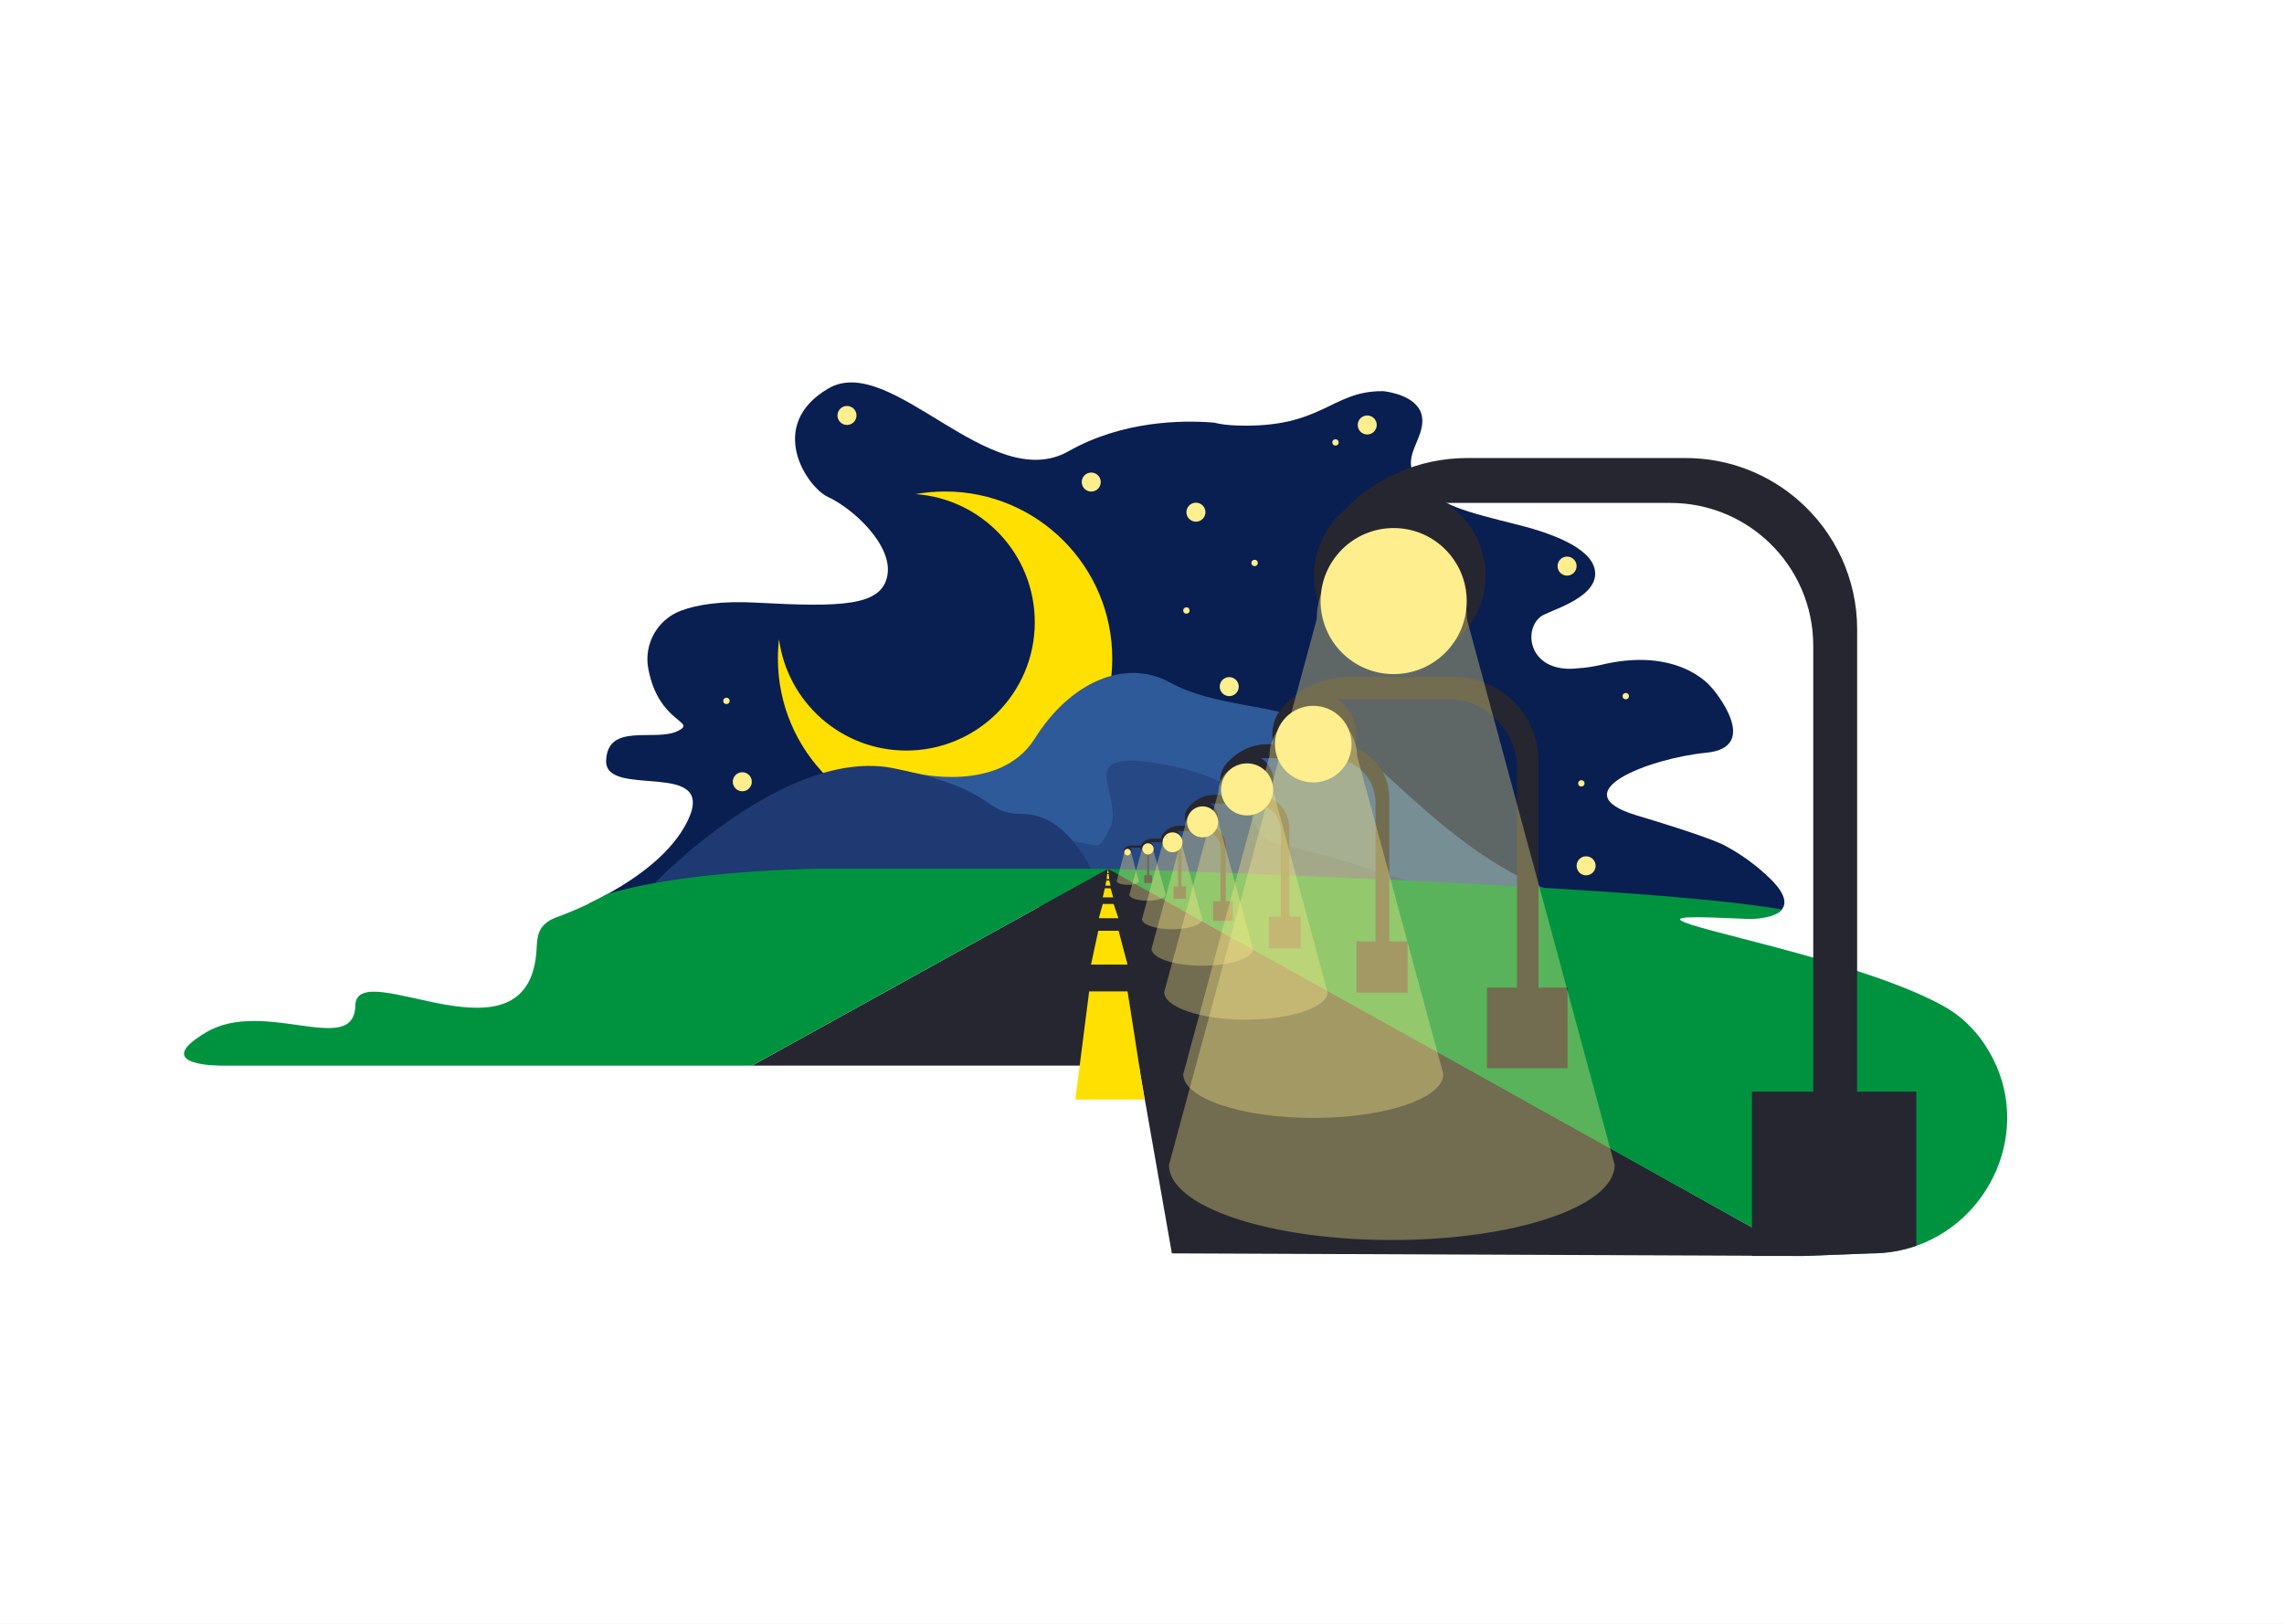 <svg width="1440" height="1024" viewBox="0 0 1440 1024" fill="none" xmlns="http://www.w3.org/2000/svg">
<rect width="1440" height="1024" fill="#E5E5E5"/>
<g id="Lamp Preloader">
<rect width="1440" height="1024" fill="white"/>
<path id="Sky" d="M1123.31 573.613C1123.28 573.654 1123.25 573.703 1123.21 573.744C1123.05 573.917 1122.89 574.09 1122.72 574.254C1120.8 576.137 1118.11 577.042 1115.42 576.959L1103.56 576.622L980.141 573.111L970.001 572.824L969.697 572.815L962.065 572.593H962.057L961.382 572.577C961.374 572.577 961.374 572.577 961.366 572.577L956.431 572.437L956.127 572.429L880.993 570.291L875.853 570.143L875.549 570.135L867.234 569.896L866.93 569.888L822.85 568.638L812.866 568.351L812.562 568.342L807.537 568.194L807.232 568.186L787.873 567.635L781.829 567.463L780.521 567.43L772.815 567.208L769.509 567.109L755.471 566.714L753.53 566.657L747.683 566.492L739.886 566.27L737.263 566.196L731.292 566.024H731.169L730.676 566.007L724.96 565.843L701.629 565.177H701.62L695.452 565.004L668.889 564.248L587.982 561.946L587.661 561.937L445.863 557.908L445.674 555.787L445.37 552.219L444.375 540.864H438.7L439.753 552.868L439.778 553.181L440.024 555.968L441.25 570.044H370.82C374.726 568.186 378.978 566.032 383.394 563.598C402.244 553.197 423.938 537.608 433.634 517.463C452.558 478.145 381.272 504.094 382.152 479.682C383.032 455.27 413.075 468.023 427.318 460.985C440.008 454.711 415.205 456.471 408.716 421.6C405.821 406.036 414.571 390.578 429.424 385.069C439.704 381.262 454.745 378.845 476.761 380.045C531.302 383.005 555.958 382.158 559.477 362.844C562.997 343.53 537.297 320.41 522.239 313.511C508.489 307.213 482.797 268.083 522.239 244.987C561.681 221.891 624.397 312.475 673.675 284.569C707.887 265.197 745.586 264.893 765.43 266.513C765.43 266.513 765.43 266.513 765.438 266.513C769.139 267.475 773.744 268.108 779.444 268.313C834.141 270.303 839.092 246.22 872.152 246.689C872.152 246.689 872.292 246.697 872.547 246.73C875.557 247.075 894.883 249.789 896.594 263.273C898.453 277.892 881.264 288.803 894.735 303.891C908.198 318.979 922.573 322.268 957.418 331.049C982.263 337.314 1006.11 347.354 1005.71 362.154C1005.28 377.932 976.095 385.143 971.35 388.843C959.581 398.019 964.549 425.161 995.224 421.395H995.232C999.426 421.181 1004.37 420.458 1010.11 419.117C1049.11 409.982 1069.61 424.273 1076.89 431.212C1077.91 432.306 1078.92 433.416 1079.93 434.526C1079.97 434.575 1080 434.608 1080.01 434.624C1080.02 434.633 1080.02 434.641 1080.02 434.641C1080.02 434.641 1111.16 471.213 1075.73 474.683C1040.3 478.153 983.332 499.687 1031.96 514.232C1071.47 526.047 1083.51 531.244 1086.63 532.781C1086.69 532.806 1086.75 532.839 1086.8 532.864C1087.01 532.979 1087.23 533.094 1087.45 533.209C1087.49 533.234 1087.53 533.258 1087.57 533.275C1087.59 533.283 1087.6 533.291 1087.6 533.291C1094.66 537.057 1100.84 541.234 1106.21 545.476C1106.73 545.888 1107.24 546.29 1107.74 546.693C1111.74 549.966 1115.26 553.255 1118.33 556.404C1118.34 556.42 1118.36 556.445 1118.38 556.461C1125.98 564.848 1126.19 570.192 1123.31 573.613Z" fill="#091E51"/>
<path id="moon" d="M701.25 415.327C701.25 473.532 654.061 520.711 595.852 520.711C537.634 520.711 490.445 473.532 490.445 415.327C490.445 411.183 490.684 407.105 491.153 403.084C496.399 442.723 530.332 473.31 571.418 473.31C616.14 473.31 652.4 437.066 652.4 392.354C652.4 349.582 619.216 314.555 577.192 311.595C583.244 310.518 589.486 309.951 595.852 309.951C654.061 309.951 701.25 357.13 701.25 415.327Z" fill="#FFE000"/>
<g id="Mountains">
<path id="mountain3" d="M576.649 487.428C576.649 487.428 630.277 500.978 652.482 465.622C674.687 430.267 709.26 414.875 737.617 430.382C765.973 445.889 802.783 443.784 833.31 457.17C863.838 470.556 915.147 541.226 982.016 563.031C1048.88 584.844 589.215 570.045 589.215 570.045L576.649 487.428Z" fill="#2E5A99"/>
<path id="mountain2" d="M601.962 550.665C601.962 550.665 559.551 541.267 629.455 532.222C699.359 523.178 687.845 544.556 699.359 523.178C710.872 501.8 670.344 469.141 738.307 483.004C806.27 496.867 776.664 526.467 808.737 533.045C840.811 539.622 886.018 555.245 886.018 555.245L601.962 550.665Z" fill="#264884"/>
<path id="mountain1" d="M412.77 556.864C412.77 556.864 495.404 470.556 563.663 484.533C631.922 498.511 617.941 513.311 645.08 513.311C672.219 513.311 687.845 547.844 687.845 547.844L412.77 556.864Z" fill="#1F3972"/>
</g>
<g id="Road">
<path id="Road_2" d="M1136.87 792.045L738.833 790.4L718.027 672H474.129L698.536 547.844L922.228 672L1136.87 792.045Z" fill="#262630"/>
<path id="Stripe1" d="M677.977 693.378H721.564L710.897 625.174H686.694L677.977 693.378Z" fill="#FFE000"/>
<path id="Stripe2" d="M687.845 608.302H710.872L705.239 586.925H692.451L687.845 608.302Z" fill="#FFE000"/>
<path id="Stripe3" d="M692.779 579.048H705.115L702.097 570.044H695.246L692.779 579.048Z" fill="#FFE000"/>
<path id="Stripe4" d="M695.247 565.892H701.826L700.214 560.178H696.562L695.247 565.892Z" fill="#FFE000"/>
<path id="Stripe5" d="M696.892 558.492H700.181L699.375 555.244H697.55L696.892 558.492Z" fill="#FFE000"/>
<path id="Stripe6" d="M697.714 554.381H699.359L698.956 551.133H698.043L697.714 554.381Z" fill="#FFE000"/>
<path id="Stripe7" d="M698.997 550.665H698.067L698.536 547.844L698.997 550.665Z" fill="#FFE000"/>
</g>
<g id="Grass">
<path id="Grassright" d="M1208.2 785.623C1199.41 788.698 1189.84 790.4 1179.69 790.4L1136.87 792.045L1104.58 774.054L921.2 671.893L730.98 565.917L698.536 547.844C698.536 547.844 888.51 553.6 1022 563.031C1058.96 565.637 1086.02 568.285 1104.36 570.686C1112.37 571.73 1118.72 572.725 1123.51 573.654C1122.28 575.06 1120.52 576.137 1118.56 576.951C1112.38 579.508 1104.13 579.549 1103.63 579.549C1103.62 579.549 1103.61 579.549 1103.61 579.549C1099.59 579.442 1095.22 579.278 1090.5 579.048C1021.72 575.742 1078.8 585.502 1143.2 603.904C1152.39 606.535 1161.73 609.33 1170.88 612.299C1191.07 618.843 1210.3 626.186 1224.87 634.178C1236.11 640.344 1244.72 648.797 1251.27 658.598C1283.23 706.443 1258.05 768.175 1208.2 785.623Z" fill="#00933F"/>
<path id="Grassleft" d="M698.536 547.844L690.847 552.095H690.839L672.327 562.348L668.889 564.248L655.081 571.894H655.073L474.129 672H140.779C140.779 672 93.245 672.863 129.85 651.058C166.454 629.253 223.191 667.067 224.014 634.178C224.836 601.289 334.437 677.049 338.327 598C338.697 590.51 339.125 583.167 350.087 578.719V578.711H350.095C350.457 578.596 359.084 575.636 370.82 570.044C374.726 568.186 378.978 566.032 383.394 563.598C392.531 560.926 402.507 558.706 412.77 556.864C412.77 556.864 412.77 556.864 412.778 556.856C421.677 555.269 430.781 553.954 439.753 552.868C441.636 552.638 443.503 552.424 445.37 552.219C484.845 547.844 520.117 547.844 520.117 547.844H698.536V547.844Z" fill="#00933F"/>
</g>
<g id="Lamps">
<path id="Lamp1" d="M1208.2 688.445V785.623C1199.41 788.698 1189.84 790.4 1179.69 790.4L1136.87 792.045H1104.58V688.445H1143.2V407.195C1143.2 381.78 1132.66 358.824 1115.73 342.453C1100.67 327.9 1080.54 318.543 1058.25 317.302C1056.56 317.203 1054.86 317.154 1053.14 317.154H911.413C926.545 326.741 936.603 343.613 936.603 362.844C936.603 392.699 912.4 416.897 882.539 416.897C852.678 416.897 828.475 392.699 828.475 362.844C828.475 358.125 829.083 353.553 830.218 349.196C831.353 344.838 833.014 340.694 835.144 336.829C835.144 336.821 835.152 336.821 835.152 336.813C838.204 331.279 842.192 326.338 846.913 322.202C866.601 301.646 894.307 288.844 925.016 288.844H1062.75C1090.3 288.844 1115.43 299.147 1134.53 316.101C1156.82 335.9 1170.88 364.785 1170.88 396.95V688.445H1208.2Z" fill="#262630"/>
<path id="Lamp2" d="M970.001 622.864V479.97C970.001 450.707 946.267 426.978 916.998 426.978H849.479C834.429 426.978 820.843 433.251 811.196 443.332C808.885 445.363 806.928 447.78 805.431 450.493C805.431 450.493 805.431 450.502 805.423 450.502C803.342 454.284 802.15 458.633 802.15 463.254C802.15 477.89 814.017 489.754 828.656 489.754C843.294 489.754 855.153 477.89 855.153 463.254C855.153 453.823 850.227 445.552 842.809 440.857H912.285C936.669 440.857 956.431 460.615 956.431 484.994V622.856H937.5V673.644H988.291V622.864H970.001Z" fill="#262630"/>
<path id="Lamp3" d="M875.853 593.708V502.959C875.853 484.377 860.778 469.306 842.192 469.306H799.313C789.756 469.306 781.129 473.294 775.003 479.691C773.53 480.981 772.289 482.519 771.343 484.237C771.343 484.237 771.343 484.237 771.343 484.246C770.019 486.647 769.262 489.409 769.262 492.345C769.262 501.636 776.795 509.167 786.088 509.167C795.381 509.167 802.915 501.636 802.915 492.345C802.915 486.359 799.781 481.105 795.077 478.12H839.199C854.684 478.12 867.234 490.667 867.234 506.15V593.7H855.211V625.956H887.465V593.708H875.853Z" fill="#262630"/>
<path id="Lamp4" d="M812.866 578.086V522.068C812.866 510.598 803.564 501.29 792.084 501.29H765.611C759.706 501.29 754.385 503.749 750.602 507.704C749.698 508.501 748.924 509.447 748.341 510.507C747.526 511.987 747.058 513.698 747.058 515.506C747.058 521.246 751.712 525.891 757.444 525.891C763.177 525.891 767.831 521.237 767.831 515.506C767.831 511.806 765.899 508.567 762.987 506.725H790.225C799.781 506.725 807.537 514.47 807.537 524.033V578.086H800.119V598H820.037V578.086H812.866Z" fill="#262630"/>
<path id="Lamp5" d="M772.815 568.375V533.604C772.815 526.483 767.042 520.711 759.92 520.711H743.489C739.829 520.711 736.523 522.241 734.171 524.691C733.612 525.184 733.135 525.776 732.764 526.434C732.255 527.355 731.967 528.415 731.967 529.534C731.967 533.094 734.853 535.98 738.414 535.98C741.975 535.98 744.862 533.094 744.862 529.534C744.862 527.24 743.661 525.225 741.86 524.082H758.769C764.698 524.082 769.509 528.892 769.509 534.82V568.367H764.904V580.733H777.264V568.375H772.815Z" fill="#262630"/>
<path id="Lamp6" d="M744.854 558.961V537.032C744.854 532.543 741.21 528.9 736.72 528.9H726.358C724.047 528.9 721.966 529.862 720.486 531.408C720.132 531.721 719.828 532.091 719.598 532.51C719.277 533.094 719.096 533.76 719.096 534.467C719.096 536.711 720.914 538.537 723.167 538.537C725.412 538.537 727.238 536.72 727.238 534.467C727.238 533.02 726.481 531.753 725.346 531.03H736.013C739.755 531.03 742.789 534.064 742.789 537.805V558.961H739.886V566.755H747.683V558.961H744.854Z" fill="#262630"/>
<path id="Lamp7" d="M724.524 552.013V538.29C724.524 535.478 722.246 533.201 719.434 533.201H712.945C711.497 533.201 710.198 533.801 709.269 534.771C709.047 534.968 708.858 535.199 708.718 535.462C708.52 535.824 708.405 536.243 708.405 536.687C708.405 538.093 709.548 539.236 710.955 539.236C712.361 539.236 713.504 538.093 713.504 536.687C713.504 535.782 713.027 534.985 712.32 534.533H718.989C721.333 534.533 723.233 536.432 723.233 538.775V552.013H721.416V556.889H726.292V552.013H724.524Z" fill="#262630"/>
</g>
<g id="Lights">
<path id="Light1" d="M878.657 425.103C904.097 425.103 924.72 404.485 924.72 379.05C924.72 353.616 904.097 332.998 878.657 332.998C853.218 332.998 832.595 353.616 832.595 379.05C832.595 404.485 853.218 425.103 878.657 425.103Z" fill="#FFEE8D"/>
<path id="Light2" d="M827.973 493.405C841.313 493.405 852.127 482.593 852.127 469.256C852.127 455.919 841.313 445.108 827.973 445.108C814.633 445.108 803.819 455.919 803.819 469.256C803.819 482.593 814.633 493.405 827.973 493.405Z" fill="#FFEE8D"/>
<path id="Light3" d="M786.236 514.232C795.307 514.232 802.66 506.881 802.66 497.812C802.66 488.744 795.307 481.393 786.236 481.393C777.166 481.393 769.813 488.744 769.813 497.812C769.813 506.881 777.166 514.232 786.236 514.232Z" fill="#FFEE8D"/>
<path id="Light4" d="M758.193 528.062C763.589 528.062 767.963 523.689 767.963 518.294C767.963 512.899 763.589 508.526 758.193 508.526C752.797 508.526 748.423 512.899 748.423 518.294C748.423 523.689 752.797 528.062 758.193 528.062Z" fill="#FFEE8D"/>
<path id="Light5" d="M739.245 537.46C742.715 537.46 745.528 534.647 745.528 531.178C745.528 527.709 742.715 524.896 739.245 524.896C735.775 524.896 732.962 527.709 732.962 531.178C732.962 534.647 735.775 537.46 739.245 537.46Z" fill="#FFEE8D"/>
<path id="Light6" d="M723.768 538.866C725.725 538.866 727.312 537.279 727.312 535.322C727.312 533.365 725.725 531.778 723.768 531.778C721.81 531.778 720.223 533.365 720.223 535.322C720.223 537.279 721.81 538.866 723.768 538.866Z" fill="#FFEE8D"/>
<path id="Light7" d="M710.881 539.441C712.025 539.441 712.953 538.514 712.953 537.369C712.953 536.225 712.025 535.297 710.881 535.297C709.736 535.297 708.808 536.225 708.808 537.369C708.808 538.514 709.736 539.441 710.881 539.441Z" fill="#FFEE8D"/>
<path id="glow1" d="M1018 734.634C1018 760.79 955.096 781.991 877.504 781.991C799.912 781.991 737 760.782 737 734.634L739.341 725.991L830.168 390.365C830.168 377.805 835.154 365.76 844.03 356.878C852.906 347.997 864.944 343.008 877.496 343.008C890.048 343.008 902.086 347.997 910.962 356.878C919.837 365.76 924.824 377.805 924.824 390.365L1015.66 725.991L1018 734.634Z" fill="#FFEE8D" fill-opacity="0.35"/>
<path id="glow2" d="M910 677.381C910 692.633 873.288 704.996 828.002 704.996C782.717 704.996 746 692.628 746 677.381L747.366 672.341L800.376 476.622C800.376 469.298 803.286 462.274 808.466 457.095C813.646 451.916 820.672 449.006 827.998 449.006C835.323 449.006 842.349 451.916 847.529 457.095C852.709 462.274 855.619 469.298 855.619 476.622L908.634 672.341L910 677.381Z" fill="#FFEE8D" fill-opacity="0.35"/>
<path id="glow3" d="M837 625.63C837 635.222 813.943 642.998 785.502 642.998C757.06 642.998 734 635.219 734 625.63L734.858 622.46L768.151 499.372C768.151 494.765 769.978 490.348 773.232 487.091C776.485 483.834 780.898 482.004 785.498 482.004C790.099 482.004 794.512 483.834 797.765 487.091C801.019 490.348 802.846 494.765 802.846 499.372L836.142 622.46L837 625.63Z" fill="#FFEE8D" fill-opacity="0.35"/>
<path id="glow4" d="M790 598.32C790 604.219 775.673 609 758.001 609C740.329 609 726 604.217 726 598.32L726.533 596.371L747.22 520.68C747.22 517.848 748.355 515.131 750.377 513.128C752.398 511.125 755.14 510 757.999 510C760.858 510 763.6 511.125 765.621 513.128C767.643 515.131 768.778 517.848 768.778 520.68L789.467 596.371L790 598.32Z" fill="#FFEE8D" fill-opacity="0.35"/>
<path id="glow5" d="M758 579.635C758 583.151 749.493 586 739.001 586C728.508 586 720 583.149 720 579.635L720.317 578.474L732.599 533.365C732.599 531.677 733.274 530.058 734.474 528.864C735.674 527.671 737.302 527 738.999 527C740.697 527 742.325 527.671 743.525 528.864C744.725 530.058 745.4 531.677 745.4 533.365L757.683 578.474L758 579.635Z" fill="#FFEE8D" fill-opacity="0.35"/>
<path id="glow6" d="M735 564.224C735 566.31 729.851 568 723.5 568C717.149 568 712 566.309 712 564.224L712.192 563.535L719.626 536.776C719.626 535.774 720.034 534.814 720.76 534.106C721.487 533.398 722.472 533 723.5 533C724.527 533 725.512 533.398 726.239 534.106C726.965 534.814 727.373 535.774 727.373 536.776L734.808 563.535L735 564.224Z" fill="#FFEE8D" fill-opacity="0.35"/>
<path id="glow7" d="M718 555.627C718 556.938 714.866 558 711 558C707.134 558 704 556.937 704 555.627L704.117 555.194L708.642 538.373C708.642 537.744 708.89 537.14 709.332 536.695C709.775 536.25 710.374 536 711 536C711.625 536 712.225 536.25 712.667 536.695C713.109 537.14 713.358 537.744 713.358 538.373L717.883 555.194L718 555.627Z" fill="#FFEE8D" fill-opacity="0.35"/>
</g>
<g id="Stars">
<circle id="starleft3" cx="534" cy="262" r="6" fill="#FFEE8D"/>
<circle id="starleft2" cx="458" cy="442" r="2" fill="#FFEE8D"/>
<circle id="starleft1" cx="468" cy="493" r="6" fill="#FFEE8D"/>
<circle id="starmid5" cx="775" cy="433" r="6" fill="#FFEE8D"/>
<circle id="starmid4" cx="748" cy="385" r="2" fill="#FFEE8D"/>
<circle id="starmid3" cx="791" cy="355" r="2" fill="#FFEE8D"/>
<circle id="starmid2" cx="754" cy="323" r="6" fill="#FFEE8D"/>
<circle id="starmid1" cx="688" cy="304" r="6" fill="#FFEE8D"/>
<circle id="starright6" cx="1000" cy="546" r="6" fill="#FFEE8D"/>
<circle id="starright5" cx="997" cy="494" r="2" fill="#FFEE8D"/>
<circle id="starright4" cx="1025" cy="439" r="2" fill="#FFEE8D"/>
<circle id="starright3" cx="988" cy="357" r="6" fill="#FFEE8D"/>
<circle id="starright2" cx="862" cy="268" r="6" fill="#FFEE8D"/>
<circle id="starright1" cx="842" cy="279" r="2" fill="#FFEE8D"/>
</g>
</g>
</svg>
